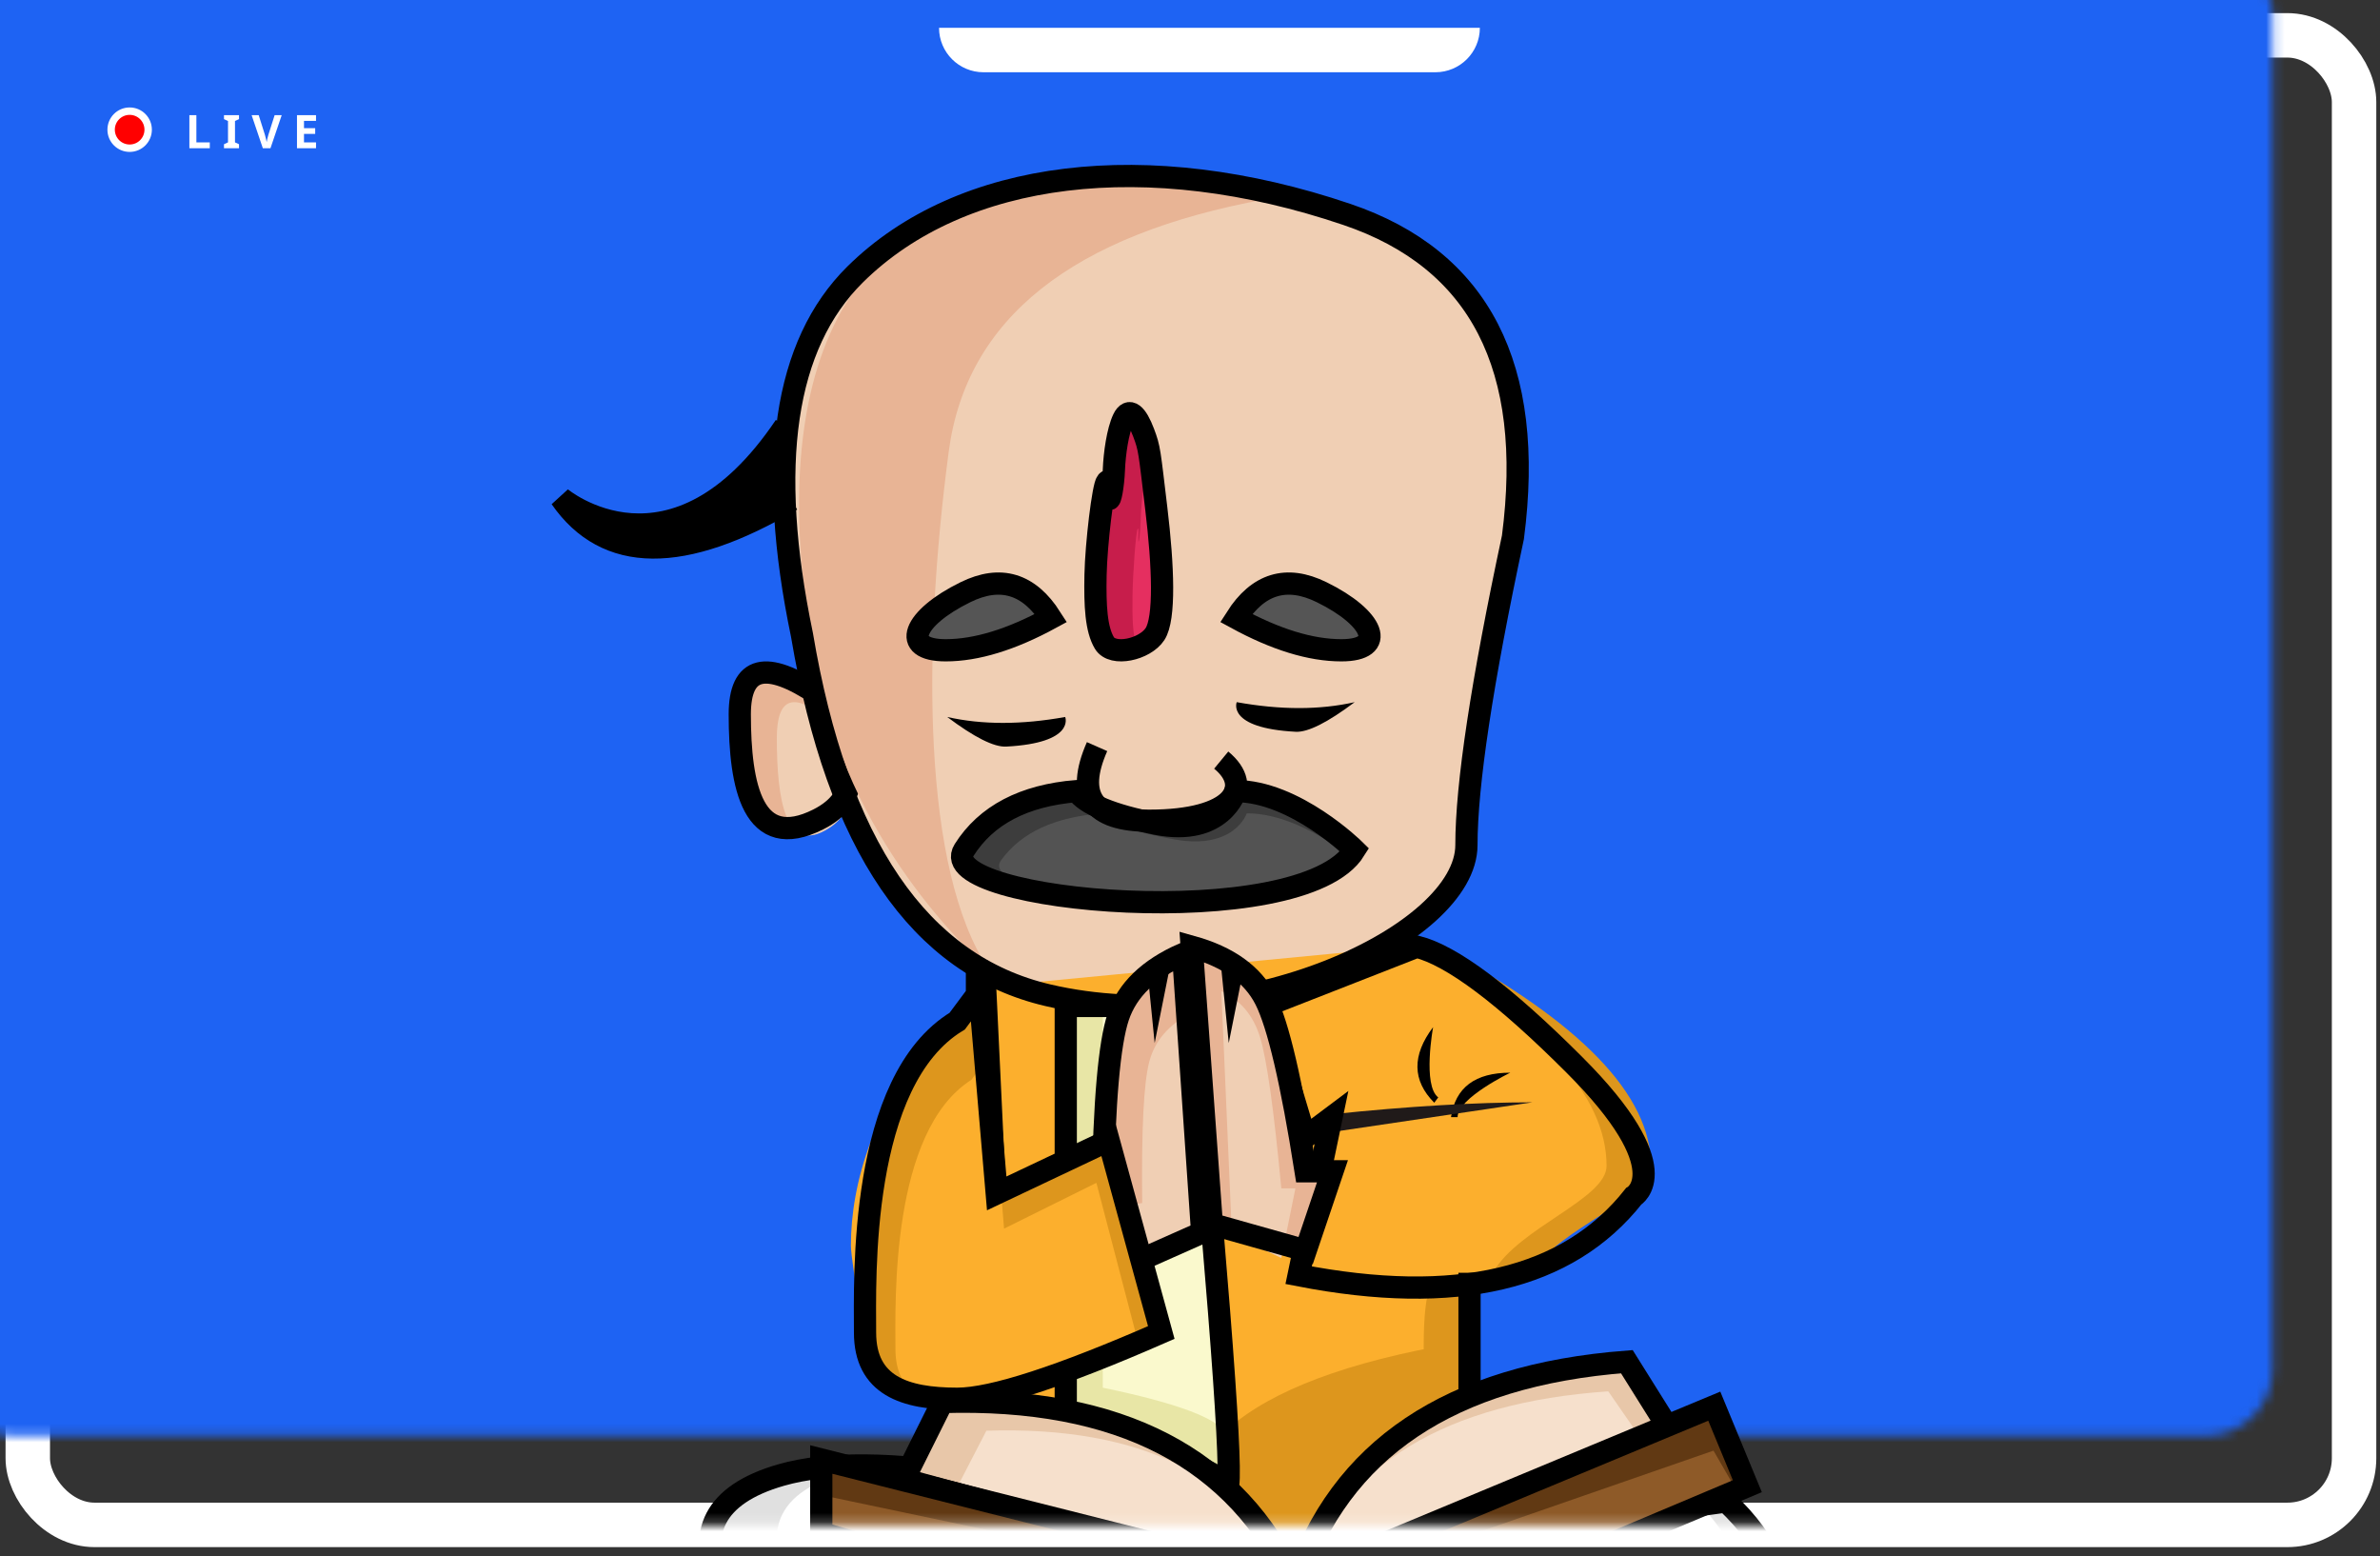 <?xml version="1.0" encoding="UTF-8"?>
<svg width="257px" height="168px" viewBox="0 0 257 168" version="1.1" xmlns="http://www.w3.org/2000/svg" xmlns:xlink="http://www.w3.org/1999/xlink">
    <rect x="0" y="0" width="257" height="168" fill="#333333" stroke="none"/>
    <title>Live_Pantit_ji Copy</title>
    <defs>
        <rect id="path-1" x="0" y="0.016" width="251.2" height="160.8" rx="7.2"></rect>
    </defs>
    <g id="Page-1" stroke="none" stroke-width="1" fill="none" fill-rule="evenodd">
        <g id="Live_Pantit_ji-Copy" transform="translate(3, 3)">
            <g id="Group-8">
                <g id="Group-7" transform="translate(144.084, 48)">
                    <path d="M3.529,2.389 C9.176,-1.393 12,-0.684 12,4.516 C12,12.316 10.588,19.407 3.529,15.861 C-1.176,13.498 -1.176,9.007 3.529,2.389 Z" id="Path-7" fill="#E8B495"></path>
                    <path d="M7.247,3.647 C9.882,0.406 11.2,1.014 11.2,5.471 C11.2,12.156 10.541,18.234 7.247,15.195 C5.051,13.169 5.051,9.32 7.247,3.647 Z" id="Path-7-Copy-5" fill="#F0CFB4"></path>
                    <path d="M3.529,2.389 C9.176,-1.393 12,-0.684 12,4.516 C12,12.316 10.588,19.407 3.529,15.861 C-1.176,13.498 -1.176,9.007 3.529,2.389 Z" id="Path-7-Copy-3" stroke="#000000" stroke-width="2.4"></path>
                </g>
                <g id="Group-4" transform="translate(0, 0.8)">
                    <mask id="mask-2" fill="white">
                        <use xlink:href="#path-1"></use>
                    </mask>
                    <use id="Mask" stroke="#FFFFFF" stroke-width="4.8" xlink:href="#path-1"></use>
                    <rect id="Rectangle" stroke="#979797" stroke-width="0.8" fill="#1E63F3" mask="url(#mask-2)" x="-8.8" y="-9.6" width="272" height="183.2"></rect>
                    <g mask="url(#mask-2)">
                        <g transform="translate(56.8, 15.2)">
                            <g id="Group-6" stroke="none" stroke-width="1" fill="none" transform="translate(16.8, 0)">
                                <path d="M9.998,49.534 C13.824,72.227 22.674,85.195 36.546,88.437 C57.354,93.3 81.749,81.953 81.749,72.227 C81.749,65.743 83.423,54.667 86.772,38.997 C89.163,20.627 83.184,9.01 68.834,4.147 C47.308,-3.147 27.218,-0.716 15.738,10.631 C8.084,18.195 6.171,31.163 9.998,49.534 Z" id="Path-2" fill="#F0CFB4"></path>
                                <path d="M46.893,27.716 C47.544,29.444 47.509,29.65 48.261,35.905 C49.012,42.159 49.217,47.769 48.124,49.445 C47.03,51.122 43.544,51.895 42.656,50.412 C41.768,48.929 41.631,46.415 41.7,43.062 C41.768,39.709 42.519,33.455 42.93,33.003 C43.339,32.552 42.998,34.357 43.134,34.808 C43.272,35.26 43.613,33.455 43.681,31.714 C43.75,29.973 44.092,27.523 44.706,26.233 C45.322,24.943 46.142,25.717 46.893,27.716" id="Fill-1" fill="#C71D4B"></path>
                                <path d="M47.999,34.321 C48.288,35.563 48.273,35.711 48.607,40.206 C48.941,44.702 49.032,48.734 48.546,49.938 C48.06,51.144 46.511,51.7 46.116,50.634 C45.721,49.568 45.66,47.761 45.691,45.351 C45.721,42.941 46.055,38.445 46.238,38.121 C46.42,37.796 46.268,39.094 46.329,39.419 C46.39,39.743 46.541,38.445 46.572,37.194 C46.602,35.943 46.754,34.182 47.027,33.255 C47.301,32.328 47.665,32.884 47.999,34.321" id="Fill-1-Copy" fill="#E52F60"></path>
                                <path d="M46.893,27.716 C47.544,29.444 47.509,29.65 48.261,35.905 C49.012,42.159 49.217,47.769 48.124,49.445 C47.03,51.122 43.544,51.895 42.656,50.412 C41.768,48.929 41.631,46.415 41.7,43.062 C41.768,39.709 42.519,33.455 42.93,33.003 C43.339,32.552 42.998,34.357 43.134,34.808 C43.272,35.26 43.613,33.455 43.681,31.714 C43.75,29.973 44.092,27.523 44.706,26.233 C45.322,24.943 46.142,25.717 46.893,27.716" id="Fill-1-Copy-2" stroke="#000000" stroke-width="2.4"></path>
                                <path d="M25.684,58.4 C29.459,59.252 33.705,59.252 38.423,58.4 C38.423,58.4 39.559,61.203 32.054,61.597 C30.738,61.666 28.615,60.6 25.684,58.4 Z" id="Path-4" fill="#000000"></path>
                                <path d="M56.884,56.8 C60.659,57.652 64.905,57.652 69.623,56.8 C69.623,56.8 70.759,59.603 63.254,59.997 C61.938,60.066 59.815,59 56.884,56.8 Z" id="Path-4-Copy" fill="#000000" transform="translate(63.284, 58.4) scale(-1, 1) translate(-63.284, -58.4) "></path>
                                <path d="M39.662,66.4 C33.943,66.871 29.892,68.991 27.51,72.759 C23.935,78.412 63.966,81.944 69.684,72.759 C69.684,72.759 63.251,66.4 56.817,66.4 C56.817,66.4 55.388,71.346 48.239,69.933 C43.474,68.991 40.615,67.813 39.662,66.4 Z" id="Path-6" fill="#3D3D3D"></path>
                                <path d="M42.494,68.8 C37.315,69.177 33.646,70.873 31.488,73.887 C28.251,78.409 64.505,81.235 69.684,73.887 C69.684,73.887 63.858,68.8 58.031,68.8 C58.031,68.8 56.736,72.757 50.263,71.626 C45.947,70.873 43.357,69.93 42.494,68.8 Z" id="Path-6-Copy-2" fill="#535353"></path>
                                <path d="M39.662,66.4 C33.943,66.871 29.892,68.991 27.51,72.759 C23.935,78.412 63.966,81.944 69.684,72.759 C69.684,72.759 63.251,66.4 56.817,66.4 C56.817,66.4 55.388,71.346 48.239,69.933 C43.474,68.991 40.615,67.813 39.662,66.4 Z" id="Path-6-Copy" stroke="#000000" stroke-width="2.4"></path>
                                <path d="M41.864,61.6 C39.512,66.933 41.394,69.6 47.509,69.6 C56.682,69.6 58.799,65.964 55.271,63.055" id="Path-5" stroke="#000000" stroke-width="2.4"></path>
                                <path d="M31.778,87.501 L78.858,83.2 C94.075,91.325 101.684,99.21 101.684,106.857 C101.684,110.425 91.742,113.512 88.844,118.327 C88.041,119.662 82.559,117.628 81.711,119.761 C80.722,122.25 80.722,128.463 81.711,138.4 L31.778,138.4 C32.892,135.176 32.892,133.265 31.778,132.665 C28.321,130.806 18.224,131.941 18.224,129.797 C18.224,128.328 16.084,117.336 16.084,115.46 C16.084,108.747 18.641,100.439 26.071,91.803 C26.995,90.728 28.898,89.294 31.778,87.501 Z" id="Rectangle" fill="#DD961D"></path>
                                <path d="M30.244,87.501 L75.124,83.2 C89.631,91.325 96.884,99.21 96.884,106.857 C96.884,110.425 87.407,113.512 84.644,118.327 C83.878,119.662 78.652,117.628 77.844,119.761 C76.901,122.25 76.901,128.463 77.844,138.4 C75.227,146.933 70.346,151.2 63.2,151.2 C56.054,151.2 45.069,146.933 30.244,138.4 C31.307,135.176 31.307,133.265 30.244,132.665 C26.949,130.806 17.324,131.941 17.324,129.797 C17.324,128.328 15.284,117.336 15.284,115.46 C15.284,108.747 17.721,100.439 24.804,91.803 C25.685,90.728 27.499,89.294 30.244,87.501 Z" id="Rectangle-Copy" fill="#FCAF2D"></path>
                                <path d="M78.4,126.4 C67.2,128.533 59.467,131.733 55.2,136 C50.933,140.267 53.067,144.8 61.6,149.6 L78.4,146.4 L78.4,126.4 Z" id="Path-25" fill="#DD961D"></path>
                                <path d="M6.814,55.989 C12.461,52.207 15.284,52.916 15.284,58.116 C15.284,65.916 13.872,73.007 6.814,69.461 C2.108,67.098 2.108,62.607 6.814,55.989 Z" id="Path-7-Copy" fill="#E8B495" transform="translate(9.284, 62) scale(-1, 1) translate(-9.284, -62) "></path>
                                <path d="M9.637,58.847 C13.402,55.606 15.284,56.214 15.284,60.671 C15.284,67.356 14.343,73.434 9.637,70.395 C6.5,68.369 6.5,64.52 9.637,58.847 Z" id="Path-7-Copy-4" fill="#F0CFB4" transform="translate(11.284, 64) scale(-1, 1) translate(-11.284, -64) "></path>
                                <path d="M6.814,55.989 C12.461,52.207 15.284,52.916 15.284,58.116 C15.284,65.916 13.872,73.007 6.814,69.461 C2.108,67.098 2.108,62.607 6.814,55.989 Z" id="Path-7-Copy-2" stroke="#000000" stroke-width="2.4" transform="translate(9.284, 62) scale(-1, 1) translate(-9.284, -62) "></path>
                                <path d="M80.084,101.6 C80.558,98.4 82.692,96.8 86.484,96.8 C86.484,96.8 80.795,99.543 80.795,101.6" id="Path-10" fill="#000000"></path>
                                <path d="M74.992,98.467 C75.469,95.127 77.616,93.457 81.434,93.457 C81.434,93.457 75.708,96.32 75.708,98.467" id="Path-10-Copy" fill="#000000" transform="translate(78.213, 95.962) rotate(-53) translate(-78.213, -95.962) "></path>
                                <path d="M67.284,101.28 C75.444,100.427 82.644,100 88.884,100 C88.884,100 81.684,101.067 67.284,103.2 L67.284,101.28 Z" id="Path-11" fill="#201A19"></path>
                                <path d="M38.484,89.6 L38.484,135.776 C49.044,137.671 54.804,139.565 55.764,141.46 C56.724,143.354 55.524,126.068 52.164,89.6 L38.484,89.6 Z" id="Path-13" fill="#E8E6A6"></path>
                                <path d="M42.484,89.6 L42.484,130.804 C50.644,132.494 55.095,134.184 55.837,135.875 C56.579,137.565 55.651,122.14 53.055,89.6 L42.484,89.6 Z" id="Path-13-Copy-2" fill="#FAF9CD"></path>
                                <path d="M38.484,89.6 L38.484,135.776 C49.044,137.671 54.804,139.565 55.764,141.46 C56.724,143.354 55.524,126.068 52.164,89.6 L38.484,89.6 Z" id="Path-13-Copy" stroke="#000000" stroke-width="2.4"></path>
                                <line x1="32.084" y1="136" x2="29.684" y2="85.6" id="Path-14" stroke="#000000" stroke-width="2.4"></line>
                                <line x1="82.084" y1="132.8" x2="82.084" y2="118.4" id="Path-15" stroke="#000000" stroke-width="2.4"></line>
                                <path d="M60.084,2.507 C39.163,6.327 27.752,15.401 25.85,29.727 C22.997,51.217 22.997,74.855 30.129,85.6 C30.129,85.6 16.579,74.139 12.299,56.231 C8.02,38.323 5.88,7.521 31.556,2.507 C48.673,-0.836 58.182,-0.836 60.084,2.507 Z" id="Path-16" fill="#E8B495"></path>
                                <path d="M9.998,49.534 C13.824,72.227 22.674,85.195 36.546,88.437 C57.354,93.3 81.749,81.953 81.749,72.227 C81.749,65.743 83.423,54.667 86.772,38.997 C89.163,20.627 83.184,9.01 68.834,4.147 C47.308,-3.147 27.218,-0.716 15.738,10.631 C8.084,18.195 6.171,31.163 9.998,49.534 Z" id="Path-2-Copy" stroke="#000000" stroke-width="2.4"></path>
                                <path d="M36.884,47.716 C34.517,44 31.44,43.071 27.653,44.929 C21.973,47.716 20.552,51.2 25.523,51.2 C28.837,51.2 32.624,50.039 36.884,47.716 Z" id="Path-3" stroke="#000000" stroke-width="2.4" fill="#555555"></path>
                                <path d="M71.284,47.716 C68.917,44 65.84,43.071 62.053,44.929 C56.373,47.716 54.952,51.2 59.923,51.2 C63.237,51.2 67.024,50.039 71.284,47.716 Z" id="Path-3-Copy" stroke="#000000" stroke-width="2.4" fill="#555555" transform="translate(64.084, 47.6) scale(-1, 1) translate(-64.084, -47.6) "></path>
                                <path d="M38.486,84.867 L40.634,114.93 L50.655,117.794 L53.518,109.204 L50.655,109.204 C49.152,99.518 47.72,93.314 46.36,90.594 C45,87.873 42.375,85.964 38.486,84.867 Z" id="Path-8-Copy" fill="#E8B495" transform="translate(46.002, 101.33) scale(-1, 1) rotate(8) translate(-46.002, -101.33) "></path>
                                <path d="M43.921,90.929 L45.352,115.111 L52.033,117.414 L53.942,110.505 L52.033,110.505 C51.031,102.713 50.077,97.724 49.17,95.535 C48.263,93.347 46.514,91.812 43.921,90.929 Z" id="Path-8-Copy-4" fill="#F0CFB4" transform="translate(48.931, 104.172) scale(-1, 1) rotate(8) translate(-48.931, -104.172) "></path>
                                <path d="M38.486,84.867 L40.634,114.93 L50.655,117.794 L53.518,109.204 L50.655,109.204 C49.152,99.518 47.72,93.314 46.36,90.594 C45,87.873 42.375,85.964 38.486,84.867 Z" id="Path-8-Copy-2" stroke="#000000" stroke-width="2.4" transform="translate(46.002, 101.33) scale(-1, 1) rotate(8) translate(-46.002, -101.33) "></path>
                                <path d="M28.179,85.6 L30.312,110.63 L42.397,104.909 L48.084,125.648 C37.184,130.416 29.838,132.8 26.047,132.8 C20.359,132.8 16.094,131.37 16.094,125.648 C16.094,119.927 15.383,98.473 26.047,92.036 C26.047,92.036 26.757,91.083 28.179,89.176 L28.179,85.6 Z" id="Path-12" fill="#DD961D"></path>
                                <path d="M30.063,92 L31.822,113.636 L41.792,108.691 L46.484,126.618 C37.491,130.739 31.431,132.8 28.303,132.8 C23.611,132.8 20.092,131.564 20.092,126.618 C20.092,121.673 19.506,103.127 28.303,97.564 C28.303,97.564 28.89,96.739 30.063,95.091 L30.063,92 Z" id="Path-12-Copy-2" fill="#FCAF2D"></path>
                                <path d="M28.895,84.8 L31.028,109.83 L43.113,104.109 L48.8,124.848 C37.9,129.616 30.554,132 26.762,132 C21.075,132 16.81,130.57 16.81,124.848 C16.81,119.127 16.099,97.673 26.762,91.236 C26.762,91.236 27.473,90.283 28.895,88.376 L28.895,84.8 Z" id="Path-12-Copy" stroke="#000000" stroke-width="2.4"></path>
                                <path d="M67.177,101.641 L63.631,118.663 C80.653,121.973 92.71,119.136 99.803,110.152 C99.803,110.152 104.768,107.315 93.42,95.967 C85.854,88.401 80.18,84.146 76.397,83.2 L60.084,89.583 L64.34,103.769 L67.177,101.641 Z" id="Path-9" stroke="#000000" stroke-width="2.4"></path>
                                <path d="M52.084,83.2 L54.256,113.148 L64.389,116 L67.284,107.443 L64.389,107.443 C62.869,97.794 61.422,91.614 60.046,88.904 C58.671,86.194 56.017,84.293 52.084,83.2 Z" id="Path-8" fill="#E8B495"></path>
                                <path d="M55.284,88 L56.427,114.296 L61.76,116.8 L63.284,109.287 L61.76,109.287 C60.961,100.814 60.199,95.388 59.475,93.009 C58.751,90.629 57.354,88.96 55.284,88 Z" id="Path-8-Copy-5" fill="#F0CFB4"></path>
                                <path d="M52.084,83.2 L54.256,113.148 L64.389,116 L67.284,107.443 L64.389,107.443 C62.869,97.794 61.422,91.614 60.046,88.904 C58.671,86.194 56.017,84.293 52.084,83.2 Z" id="Path-8-Copy-3" stroke="#000000" stroke-width="2.4"></path>
                                <path d="M109.796,143.089 C119.309,152.144 116.455,160.008 101.234,166.68 C86.013,173.352 72.219,172.637 59.852,164.535 C39.398,172.161 24.653,172.876 15.615,166.68 C2.059,157.387 -7.216,144.519 7.767,140.229 C17.756,137.37 36.307,140.468 63.419,149.523 L109.796,143.089 Z" id="Path-20" fill="#E0E0E0"></path>
                                <path d="M106.329,142.797 C114.918,151.173 112.341,158.447 98.6,164.619 C84.859,170.791 72.406,170.13 61.241,162.635 C42.776,169.689 29.464,170.35 21.305,164.619 C9.067,156.023 0.693,144.12 14.22,140.152 C23.238,137.507 39.985,140.373 64.462,148.749 L106.329,142.797 Z" id="Path-20-Copy-2" fill="#FFFFFF"></path>
                                <path d="M109.796,143.089 C119.309,152.144 116.455,160.008 101.234,166.68 C86.013,173.352 72.219,172.637 59.852,164.535 C39.398,172.161 24.653,172.876 15.615,166.68 C2.059,157.387 -7.216,144.519 7.767,140.229 C17.756,137.37 36.307,140.468 63.419,149.523 L109.796,143.089 Z" id="Path-20-Copy" stroke="#000000" stroke-width="2.4"></path>
                                <path d="M63.284,152 C68.056,137.455 79.986,129.455 99.074,128 C99.074,128 100.744,130.667 104.084,136 L63.284,152 Z" id="Path-17" fill="#E8C7A9"></path>
                                <path d="M64.084,151.2 C68.482,139.079 79.476,132.412 97.067,131.2 C97.067,131.2 98.606,133.422 101.684,137.867 L64.084,151.2 Z" id="Path-17-Copy-4" fill="#F6E0CC"></path>
                                <path d="M21.308,154.299 C26.079,139.983 38.009,132.109 57.097,130.678 C57.097,130.678 58.767,133.302 62.108,138.552 L21.308,154.299 Z" id="Path-17-Copy" fill="#E8C7A9" transform="translate(41.708, 142.488) scale(-1, 1) rotate(6) translate(-41.708, -142.488) "></path>
                                <path d="M26.491,154.027 C30.677,141.881 41.142,135.2 57.886,133.985 C57.886,133.985 59.351,136.212 62.281,140.666 L26.491,154.027 Z" id="Path-17-Copy-5" fill="#F6E0CC" transform="translate(44.386, 144.006) scale(-1, 1) rotate(6) translate(-44.386, -144.006) "></path>
                                <path d="M63.284,152 C68.056,137.455 79.986,129.455 99.074,128 C99.074,128 100.744,130.667 104.084,136 L63.284,152 Z" id="Path-17-Copy-3" stroke="#000000" stroke-width="2.4"></path>
                                <path d="M21.308,154.299 C26.079,139.983 38.009,132.109 57.097,130.678 C57.097,130.678 58.767,133.302 62.108,138.552 L21.308,154.299 Z" id="Path-17-Copy-2" stroke="#000000" stroke-width="2.4" transform="translate(41.708, 142.488) scale(-1, 1) rotate(6) translate(-41.708, -142.488) "></path>
                                <polygon id="Path-18" fill="#613913" points="108.513 132.8 63.513 151.52 12.084 138.56 12.084 146.48 64.227 161.6 112.084 141.44"></polygon>
                                <polygon id="Path-18-Copy-2" fill="#8E5A28" points="108.43 137.6 63.468 153.2 12.084 142.4 12.084 146.776 64.182 161.6 111.284 142.541"></polygon>
                                <polygon id="Path-18-Copy" stroke="#000000" stroke-width="2.4" points="108.513 132.8 63.513 151.52 12.084 138.56 12.084 146.48 64.227 161.6 112.084 141.44"></polygon>
                                <g id="Group-5" transform="translate(97.984, 151.9) scale(-1, 1) translate(-97.984, -151.9) translate(89.484, 146.4)" fill="#000000">
                                    <path d="M16.8,3.467 C14,9.476 10.5,11.556 6.3,9.707 C6.3,9.707 12.6,10.4 14,2.08" id="Path-21"></path>
                                    <path d="M7,0.929 C5.133,4.955 2.8,6.348 0,5.109 C0,5.109 4.2,5.574 5.133,0" id="Path-21-Copy"></path>
                                </g>
                                <polygon id="Path-22" fill="#000000" points="55.284 85.6 56.084 93.6 57.684 85.6"></polygon>
                                <polygon id="Path-22-Copy" fill="#000000" points="47.284 85.6 48.084 93.6 49.684 85.6"></polygon>
                            </g>
                            <path d="M11.072,46.4 C5.205,34.133 6.005,25.867 13.472,21.6 C13.472,21.6 2.272,32.8 19.072,46.4" id="Path-24" stroke="#000000" stroke-width="2.4" fill="#000000" transform="translate(13.136, 34) rotate(-95) translate(-13.136, -34) "></path>
                        </g>
                    </g>
                </g>
                <g id="Group-9" transform="translate(8.4, 8.4)" fill="#FF0000" stroke="#FFFFFF" stroke-width="0.8">
                    <circle id="Oval-Copy" cx="2.6" cy="2.6" r="2"></circle>
                </g>
                <path d="M98.4,0 L156.8,0 C156.8,2.651 154.651,4.8 152,4.8 L103.2,4.8 C100.549,4.8 98.4,2.651 98.4,0 L98.4,0 L98.4,0 Z" id="Rectangle" fill="#FFFFFF"></path>
            </g>
            <path d="M19.654,13 L19.654,12.375 L18.206,12.375 L18.206,9.431 L17.449,9.431 L17.449,13 L19.654,13 Z M22.809,13 L22.809,12.57 L22.375,12.37 L22.375,10.061 L22.809,9.86 L22.809,9.431 L21.186,9.431 L21.186,9.86 L21.62,10.061 L21.62,12.37 L21.186,12.57 L21.186,13 L22.809,13 Z M26.207,13 L27.42,9.431 L26.656,9.431 L25.98,11.555 C25.875,11.929 25.814,12.191 25.796,12.341 C25.787,12.276 25.762,12.16 25.722,11.993 C25.682,11.826 25.643,11.68 25.606,11.555 L25.606,11.555 L24.935,9.431 L24.171,9.431 L25.381,13 L26.207,13 Z M31.125,13 L31.125,12.375 L29.826,12.375 L29.826,11.455 L31.035,11.455 L31.035,10.834 L29.826,10.834 L29.826,10.051 L31.125,10.051 L31.125,9.431 L29.069,9.431 L29.069,13 L31.125,13 Z" id="LIVE" fill="#FFFFFF" fill-rule="nonzero"></path>
        </g>
    </g>
</svg>